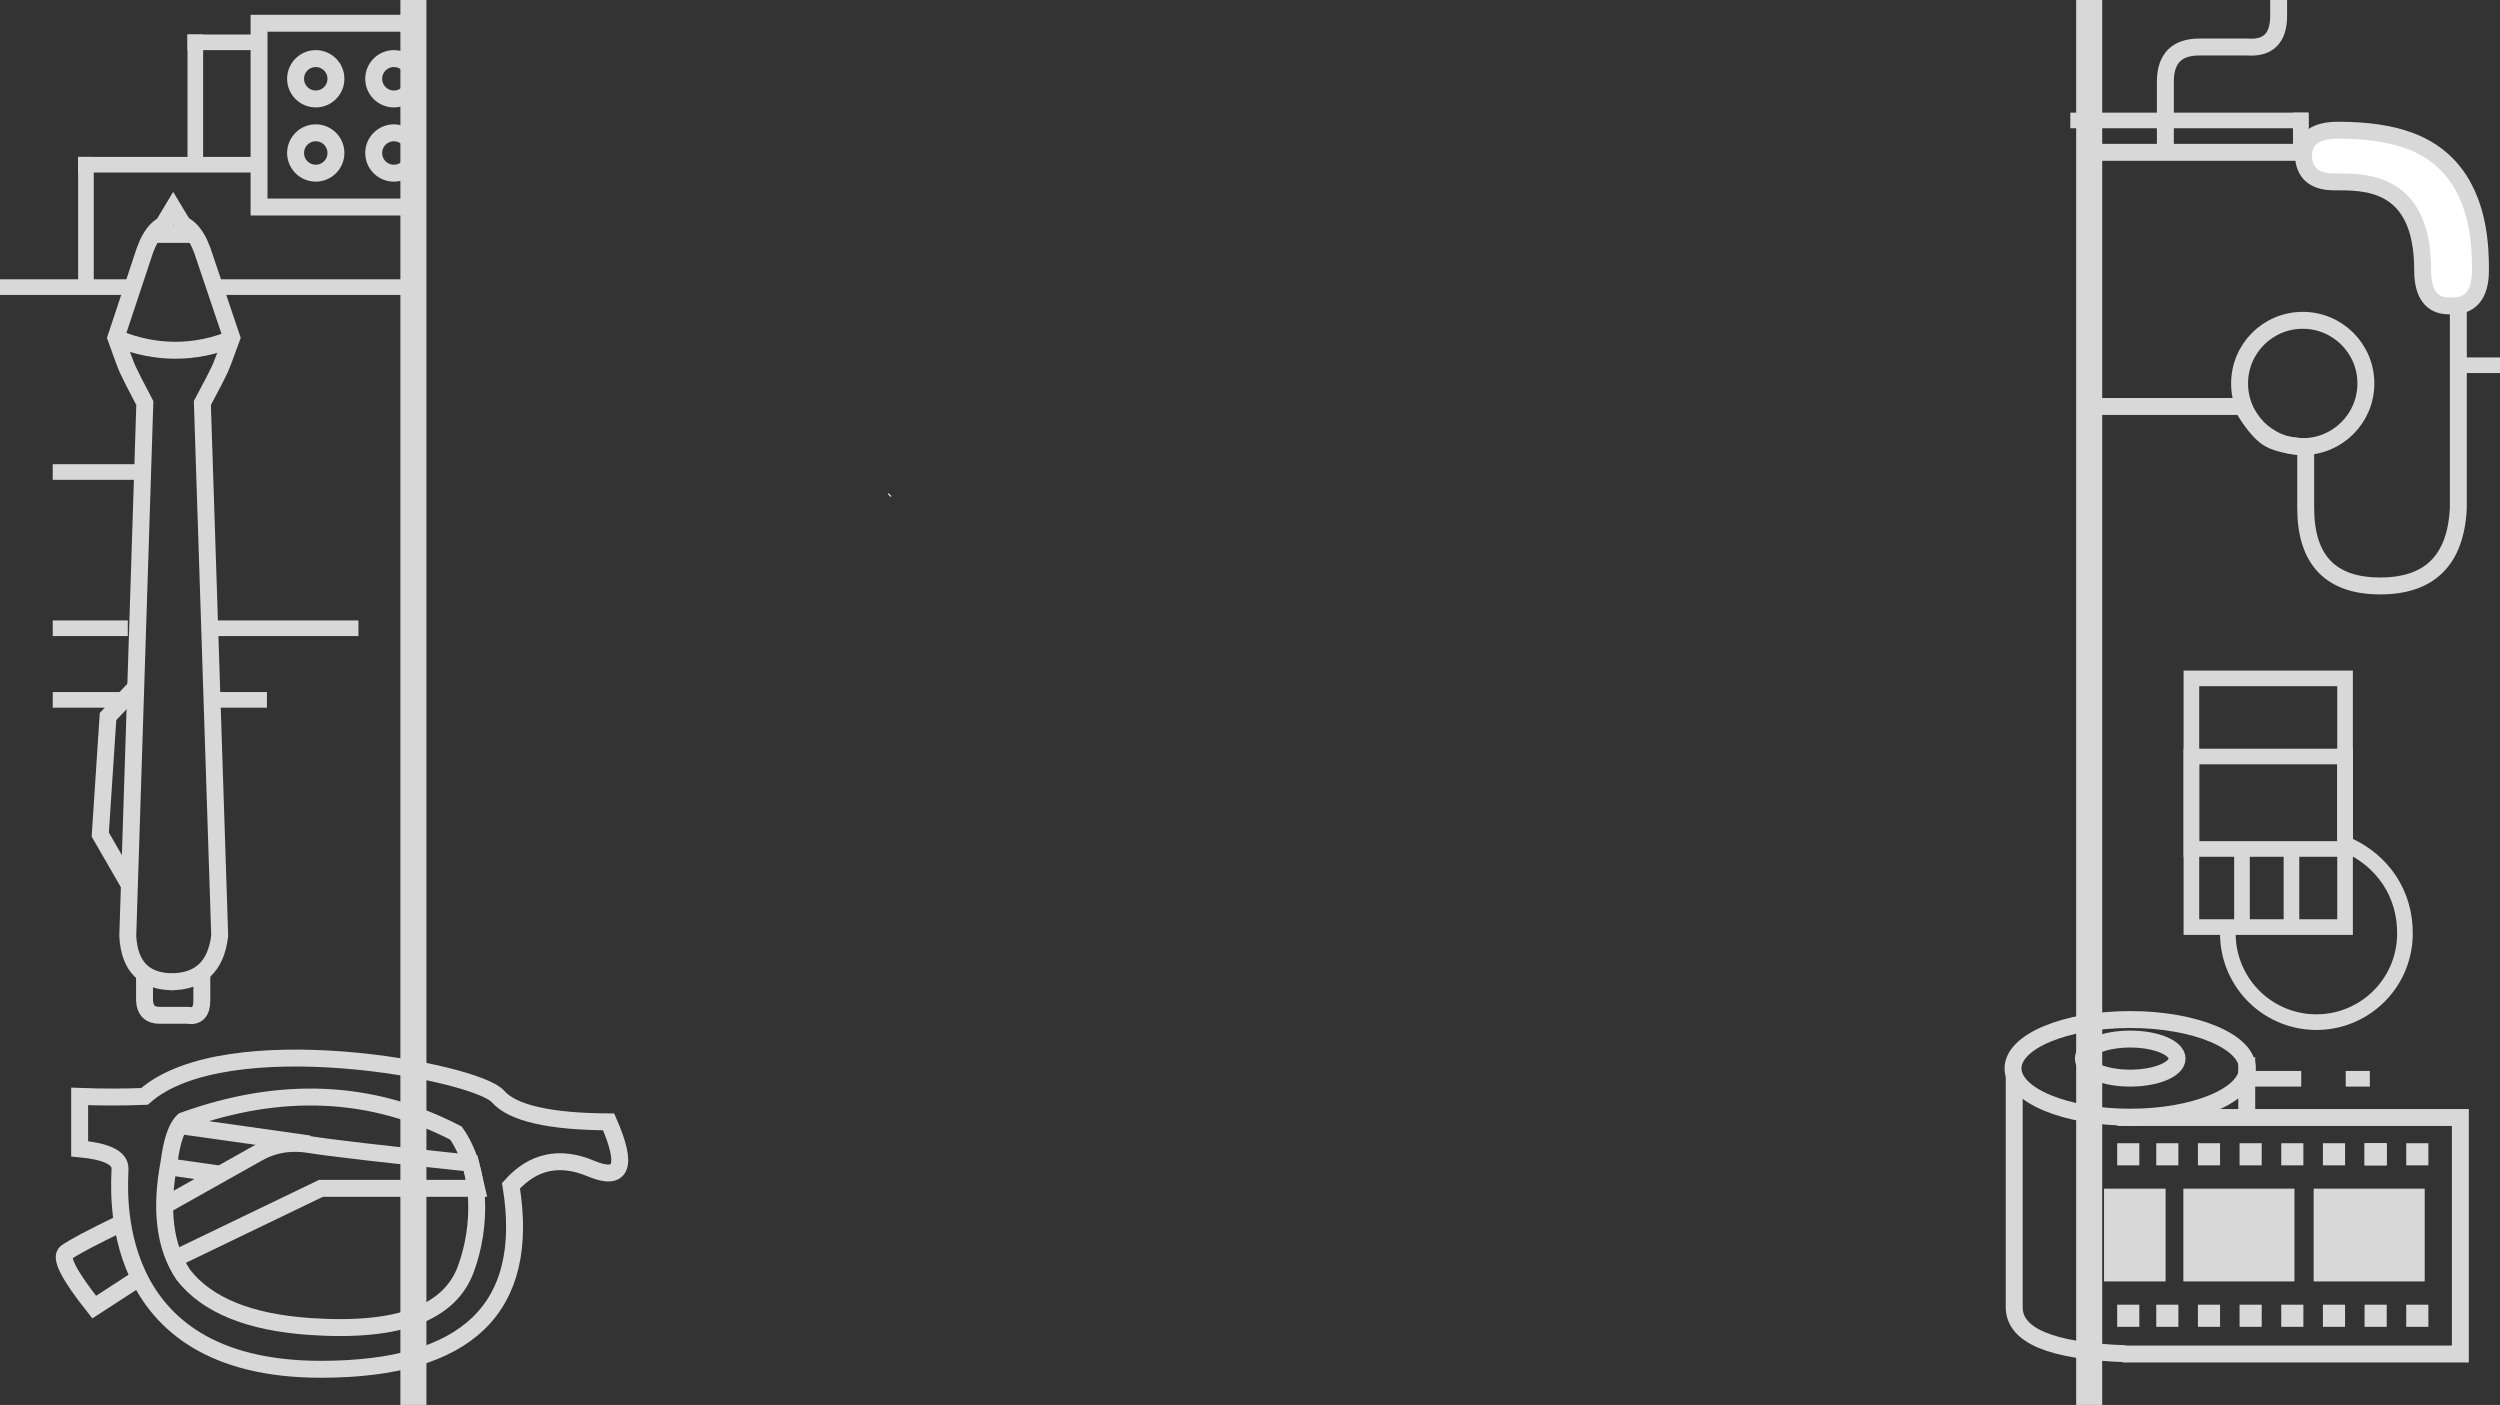 
<svg width="1920px" height="1079px" viewBox="0 0 1920 1079" version="1.1" xmlns="http://www.w3.org/2000/svg" xmlns:xlink="http://www.w3.org/1999/xlink">
    <rect x="0" y="0" width="1920" height="1079" fill="#333333" stroke="none"/>
    <defs>
        <rect id="path-1" x="110" y="139" width="85" height="71"></rect>
        <rect id="path-2" x="210" y="139" width="85" height="71"></rect>
        <rect id="path-3" x="309" y="139" width="47" height="71"></rect>
    </defs>
    <g id="Welcome" stroke="none" stroke-width="1" fill="none" fill-rule="evenodd">
        <g id="Desktop-HD">
            <g id="Background-SVG" transform="translate(1, -32)">
                <g id="Group-5" transform="translate(0, 63)" stroke="#D8D8D8" stroke-width="12">
                    <path d="M190,1.5 L148.999,1.5" id="Line" stroke-linecap="square"></path>
                    <path d="M198.024,95.5 L64.949,95.5" id="Line" stroke-linecap="square"></path>
                    <path d="M148.999,93.071 L148.999,1.5" id="Line" stroke-linecap="square"></path>
                    <path d="M64.999,187.071 L64.999,95.5" id="Line" stroke-linecap="square"></path>
                    <path d="M97.012,189.5 L0,189.5" id="Line" stroke-linecap="square"></path>
                    <path d="M314.001,189.5 L171,189.5" id="Line" stroke-linecap="square"></path>
                    <g id="Group" transform="translate(1756, 155.5) scale(-1, 1) translate(-1756, -155.5) translate(1595, 60)" stroke-linecap="square">
                        <path d="M322,1.5 L151.088,1.5" id="Line"></path>
                        <path d="M150.999,25.083 L150.999,1.5" id="Line"></path>
                        <path d="M24.005,189.5 L0,189.5" id="Line"></path>
                    </g>
                    <path d="" id="Path-5"></path>
                    <path d="M45.5,331.5 L105.533,331.5" id="Line-2" stroke-linecap="square"></path>
                    <path d="M45.5,451.5 L91.134,451.5" id="Line-2" stroke-linecap="square"></path>
                    <path d="M166.5,451.5 L268.277,451.5" id="Line-2" stroke-linecap="square"></path>
                    <path d="M45.5,506.5 L91.134,506.5" id="Line-2" stroke-linecap="square"></path>
                    <path d="M171.5,506.5 L198.005,506.5" id="Line-2" stroke-linecap="square"></path>
                    <g id="Group-2" transform="translate(1682, 490)">
                        <polygon id="Path-6" points="0 0 0 131 118 131 118 0"></polygon>
                        <polygon id="Path-6" points="0 60 0 191 118 191 118 60"></polygon>
                    </g>
                    <path d="M1720.841,623.908 L1720.841,676.775" id="Path-7"></path>
                    <path d="M1758.841,623.908 L1758.841,676.775" id="Path-7"></path>
                    <path d="M1728.549,797.5 L1760.346,797.5" id="Line-5" stroke-linecap="square"></path>
                    <path d="M1806.5,797.5 L1813.019,797.5" id="Line-5" stroke-linecap="square"></path>
                    <path d="M1779.141,752.991 C1816.696,752.991 1847.141,722.546 1847.141,684.991 C1847.141,647.435 1816.696,616.991 1779.141,616.991 C1776.751,616.991 1774.391,617.114 1772.065,617.354 C1739.908,620.679 1717.718,641.796 1709.107,668.425" id="Oval-2" transform="translate(1778.124, 684.991) rotate(97) translate(-1778.124, -684.991) "></path>
                </g>
                <g id="MainLines" transform="translate(315, 24)">
                    <g id="Group-3" stroke="#D8D8D8" stroke-width="20" stroke-linecap="square">
                        <path d="M1.5,0.5 L1.5,1077.001" id="Line-3"></path>
                    </g>
                    <g id="Group-4" transform="translate(1285.5, 539) scale(-1, 1) translate(-1285.5, -539) translate(1284, 0)">
                        <g id="Group-3"></g>
                    </g>
                    <path d="M1288.5,0.5 L1288.5,1077.001" id="Line-3" stroke="#D8D8D8" stroke-width="20" stroke-linecap="square"></path>
                </g>
                <path d="M681.5,411.5 L683,413" id="Line-6" stroke="#D8D8D8" stroke-linecap="square"></path>
                <g id="Group-6" transform="translate(1611, 0)" stroke="#D8D8D8" stroke-width="13">
                    <path d="M0.908,149 L187.482,149 C246.494,153.663 276,183.17 276,237.52 C276,291.871 276,353.367 276,422.009 C274.161,462.003 254.165,482 216.011,482 C177.857,482 158.78,462.003 158.78,422.009 L158.78,375.198 C144.923,374.388 135.106,372.029 129.329,368.121 C123.552,364.212 117.094,356.225 109.955,344.158 L0,344.158" id="Path-2"></path>
                    <circle id="Oval" cx="156.5" cy="326.5" r="48.5"></circle>
                    <path d="M51,149 L51,94.282 C51.168,76.836 59.846,68.113 77.035,68.113 C94.223,68.113 106.582,68.113 114.112,68.113 C130.037,69.242 138,61.238 138,44.102 C138,26.966 138,12.265 138,-5.68434189e-14" id="Path-10"></path>
                    <path d="M248.613,239.572 C248.613,257.808 255.39,266.926 268.942,266.926 C284.981,267.923 293,258.805 293,239.572 C293,222.276 292.252,185.536 268.942,160.099 C253.371,143.107 228.954,132 183.463,132 C166.565,132 157.744,138.322 157,150.967 C157.381,164.766 165.227,171.665 180.54,171.665 C203.508,171.665 248.613,170.103 248.613,239.572 Z" id="Path-8" fill="#FFFFFF"></path>
                </g>
                <g id="Group-7" transform="translate(1758, 939) scale(-1, 1) translate(-1758, -939) translate(1545, 806)">
                    <ellipse id="Oval-3" stroke="#D8D8D8" stroke-width="13" cx="336" cy="46.5" rx="90" ry="37.5"></ellipse>
                    <ellipse id="Oval-3" stroke="#D8D8D8" stroke-width="13" cx="336" cy="39" rx="36" ry="15"></ellipse>
                    <path d="M246.5,44.5 L246.5,82.553" id="Line-4" stroke="#D8D8D8" stroke-width="13" stroke-linecap="square"></path>
                    <polyline id="Path-11" stroke="#D8D8D8" stroke-width="13" points="345.765 84.239 82.447 84.239 82.447 265.878 341.57 265.878"></polyline>
                    <rect id="Rectangle" stroke="#D8D8D8" stroke-width="13" x="113.5" y="110.5" width="4" height="4"></rect>
                    <rect id="Rectangle-Copy" stroke="#D8D8D8" stroke-width="13" x="113.5" y="234.5" width="4" height="4"></rect>
                    <rect id="Rectangle" stroke="#D8D8D8" stroke-width="13" x="145.5" y="110.5" width="4" height="4"></rect>
                    <rect id="Rectangle" stroke="#D8D8D8" stroke-width="13" x="177.5" y="110.5" width="4" height="4"></rect>
                    <rect id="Rectangle-Copy-2" stroke="#D8D8D8" stroke-width="13" x="177.5" y="234.5" width="4" height="4"></rect>
                    <rect id="Rectangle" stroke="#D8D8D8" stroke-width="13" x="241.5" y="110.5" width="4" height="4"></rect>
                    <rect id="Rectangle-Copy-3" stroke="#D8D8D8" stroke-width="13" x="241.5" y="234.5" width="4" height="4"></rect>
                    <rect id="Rectangle" stroke="#D8D8D8" stroke-width="13" x="305.5" y="110.5" width="4" height="4"></rect>
                    <rect id="Rectangle-Copy-4" stroke="#D8D8D8" stroke-width="13" x="305.5" y="234.5" width="4" height="4"></rect>
                    <rect id="Rectangle" stroke="#D8D8D8" stroke-width="13" x="335.5" y="110.5" width="4" height="4"></rect>
                    <rect id="Rectangle-Copy-5" stroke="#D8D8D8" stroke-width="13" x="335.5" y="234.5" width="4" height="4"></rect>
                    <rect id="Rectangle" stroke="#D8D8D8" stroke-width="13" x="209.5" y="110.5" width="4" height="4"></rect>
                    <rect id="Rectangle-Copy-6" stroke="#D8D8D8" stroke-width="13" x="209.5" y="234.5" width="4" height="4"></rect>
                    <rect id="Rectangle" stroke="#D8D8D8" stroke-width="13" x="145.5" y="110.5" width="4" height="4"></rect>
                    <rect id="Rectangle-Copy-7" stroke="#D8D8D8" stroke-width="13" x="145.5" y="234.5" width="4" height="4"></rect>
                    <rect id="Rectangle" stroke="#D8D8D8" stroke-width="13" x="273.5" y="110.5" width="4" height="4"></rect>
                    <rect id="Rectangle-Copy-8" stroke="#D8D8D8" stroke-width="13" x="273.5" y="234.5" width="4" height="4"></rect>
                    <path d="M339.749,265.649 C396.641,263.641 425.087,251.745 425.087,229.961 C425.087,208.176 425.087,148.412 425.087,50.667" id="Path-12" stroke="#D8D8D8" stroke-width="13"></path>
                    <g id="Rectangle-2">
                        <use fill="#D8D8D8" fill-rule="evenodd" xlink:href="#path-1"></use>
                        <rect stroke="#D8D8D8" stroke-width="13" x="116.5" y="145.5" width="72" height="58"></rect>
                    </g>
                    <g id="Rectangle-2">
                        <use fill="#D8D8D8" fill-rule="evenodd" xlink:href="#path-2"></use>
                        <rect stroke="#D8D8D8" stroke-width="13" x="216.5" y="145.5" width="72" height="58"></rect>
                    </g>
                    <g id="Rectangle-2">
                        <use fill="#D8D8D8" fill-rule="evenodd" xlink:href="#path-3"></use>
                        <rect stroke="#D8D8D8" stroke-width="13" x="315.5" y="145.5" width="34" height="58"></rect>
                    </g>
                </g>
                <g id="Group-8" transform="translate(76, 192)" stroke="#D8D8D8" stroke-width="13">
                    <path d="M56,11 C46.634,11 39.377,18.141 34.23,32.422 L29.89,45.508 L12,99.455 C16.501,112.151 19.544,120.286 21.13,123.861 C22.716,127.436 27.082,136.006 34.23,149.571 L21.13,558.823 C22.327,582.274 33.95,594 56,594" id="Path-13"></path>
                    <path d="M98.697,11 C89.182,11 81.811,18.138 76.582,32.413 L72.174,45.493 L54,99.417 C58.572,112.107 61.664,120.238 63.275,123.812 C64.885,127.385 69.321,135.951 76.582,149.511 L63.275,558.584 C66.026,582.195 78.601,594 101,594" id="Path-13" transform="translate(77.5, 302.5) scale(-1, 1) translate(-77.5, -302.5) "></path>
                    <polygon id="Path-14" points="44 20 56 0 68 20"></polygon>
                    <polyline id="Path-15" points="28 367 5.969 390.269 0 480.956 22.547 520"></polyline>
                    <path d="M34,587 L34,608.37 C34.351,615.957 38.203,619.75 45.555,619.75 C52.908,619.75 60.033,619.75 66.929,619.75 C74.31,621.053 78,617.26 78,608.37 C78,599.479 78,592.356 78,587" id="Path-17"></path>
                    <path d="M13,100 C42.931,112 72.597,112 102,100" id="Path-18"></path>
                </g>
                <g id="Group-9" transform="translate(197, 49)" stroke-width="13" stroke="#D8D8D8">
                    <polyline id="Path-4" points="118.747 0.855 0.948 0.855 0.948 142 118.747 142"></polyline>
                    <circle id="Oval-4" cx="44.5" cy="43.5" r="15.5"></circle>
                    <circle id="Oval-4" cx="44.5" cy="100.5" r="15.5"></circle>
                    <circle id="Oval-4" cx="104.5" cy="43.5" r="15.5"></circle>
                    <circle id="Oval-4" cx="104.5" cy="100.5" r="15.5"></circle>
                </g>
                <g id="Group-10" transform="translate(48, 844)" stroke="#D8D8D8" stroke-width="13">
                    <path d="M12.17,30.041 L12.17,70.285 C32.844,72.212 43.181,77.256 43.181,85.419 C43.181,97.663 28.354,239.611 197.373,239.611 C310.053,239.611 358.745,192.624 343.45,98.65 C360.336,79.778 380.776,75.368 404.767,85.419 C428.759,95.47 433.31,83.53 418.42,49.601 C372.928,49.358 344.585,42.838 333.39,30.041 C316.598,10.845 124.398,-25.337 61.956,30.041 C45.744,30.688 29.148,30.688 12.17,30.041 Z" id="Path-19"></path>
                    <path d="M91.842,48.711 C166.866,21.616 236.654,24.786 301.206,58.219 C320.993,86.584 320.944,129.887 308.733,162.746 C296.523,195.605 258.94,211.516 189.02,206.753 C142.407,203.578 110.014,190.372 91.842,167.133 C77.541,145.928 73.889,117.012 80.884,80.385 C82.971,64.048 86.623,53.49 91.842,48.711 Z" id="Path-20"></path>
                    <path d="M44.905,127.037 C21.085,138.599 6.716,146.228 1.798,149.924 C-3.119,153.621 4.065,167.598 23.352,191.855 L58.932,168.772" id="Path-21"></path>
                    <path d="M77.988,113.504 L147.866,74.244 C160.226,66.973 173.863,64.569 188.775,67.032 C203.687,69.495 244.911,74.282 312.446,81.394 L316.963,100.661 L197.476,100.661 L84.824,154.917" id="Path-22"></path>
                    <path d="M188.5,66.5 L91.021,52.732" id="Path-23"></path>
                    <path d="M85.914,84.868 L118.5,89.5" id="Path-24"></path>
                </g>
            </g>
        </g>
    </g>
</svg>